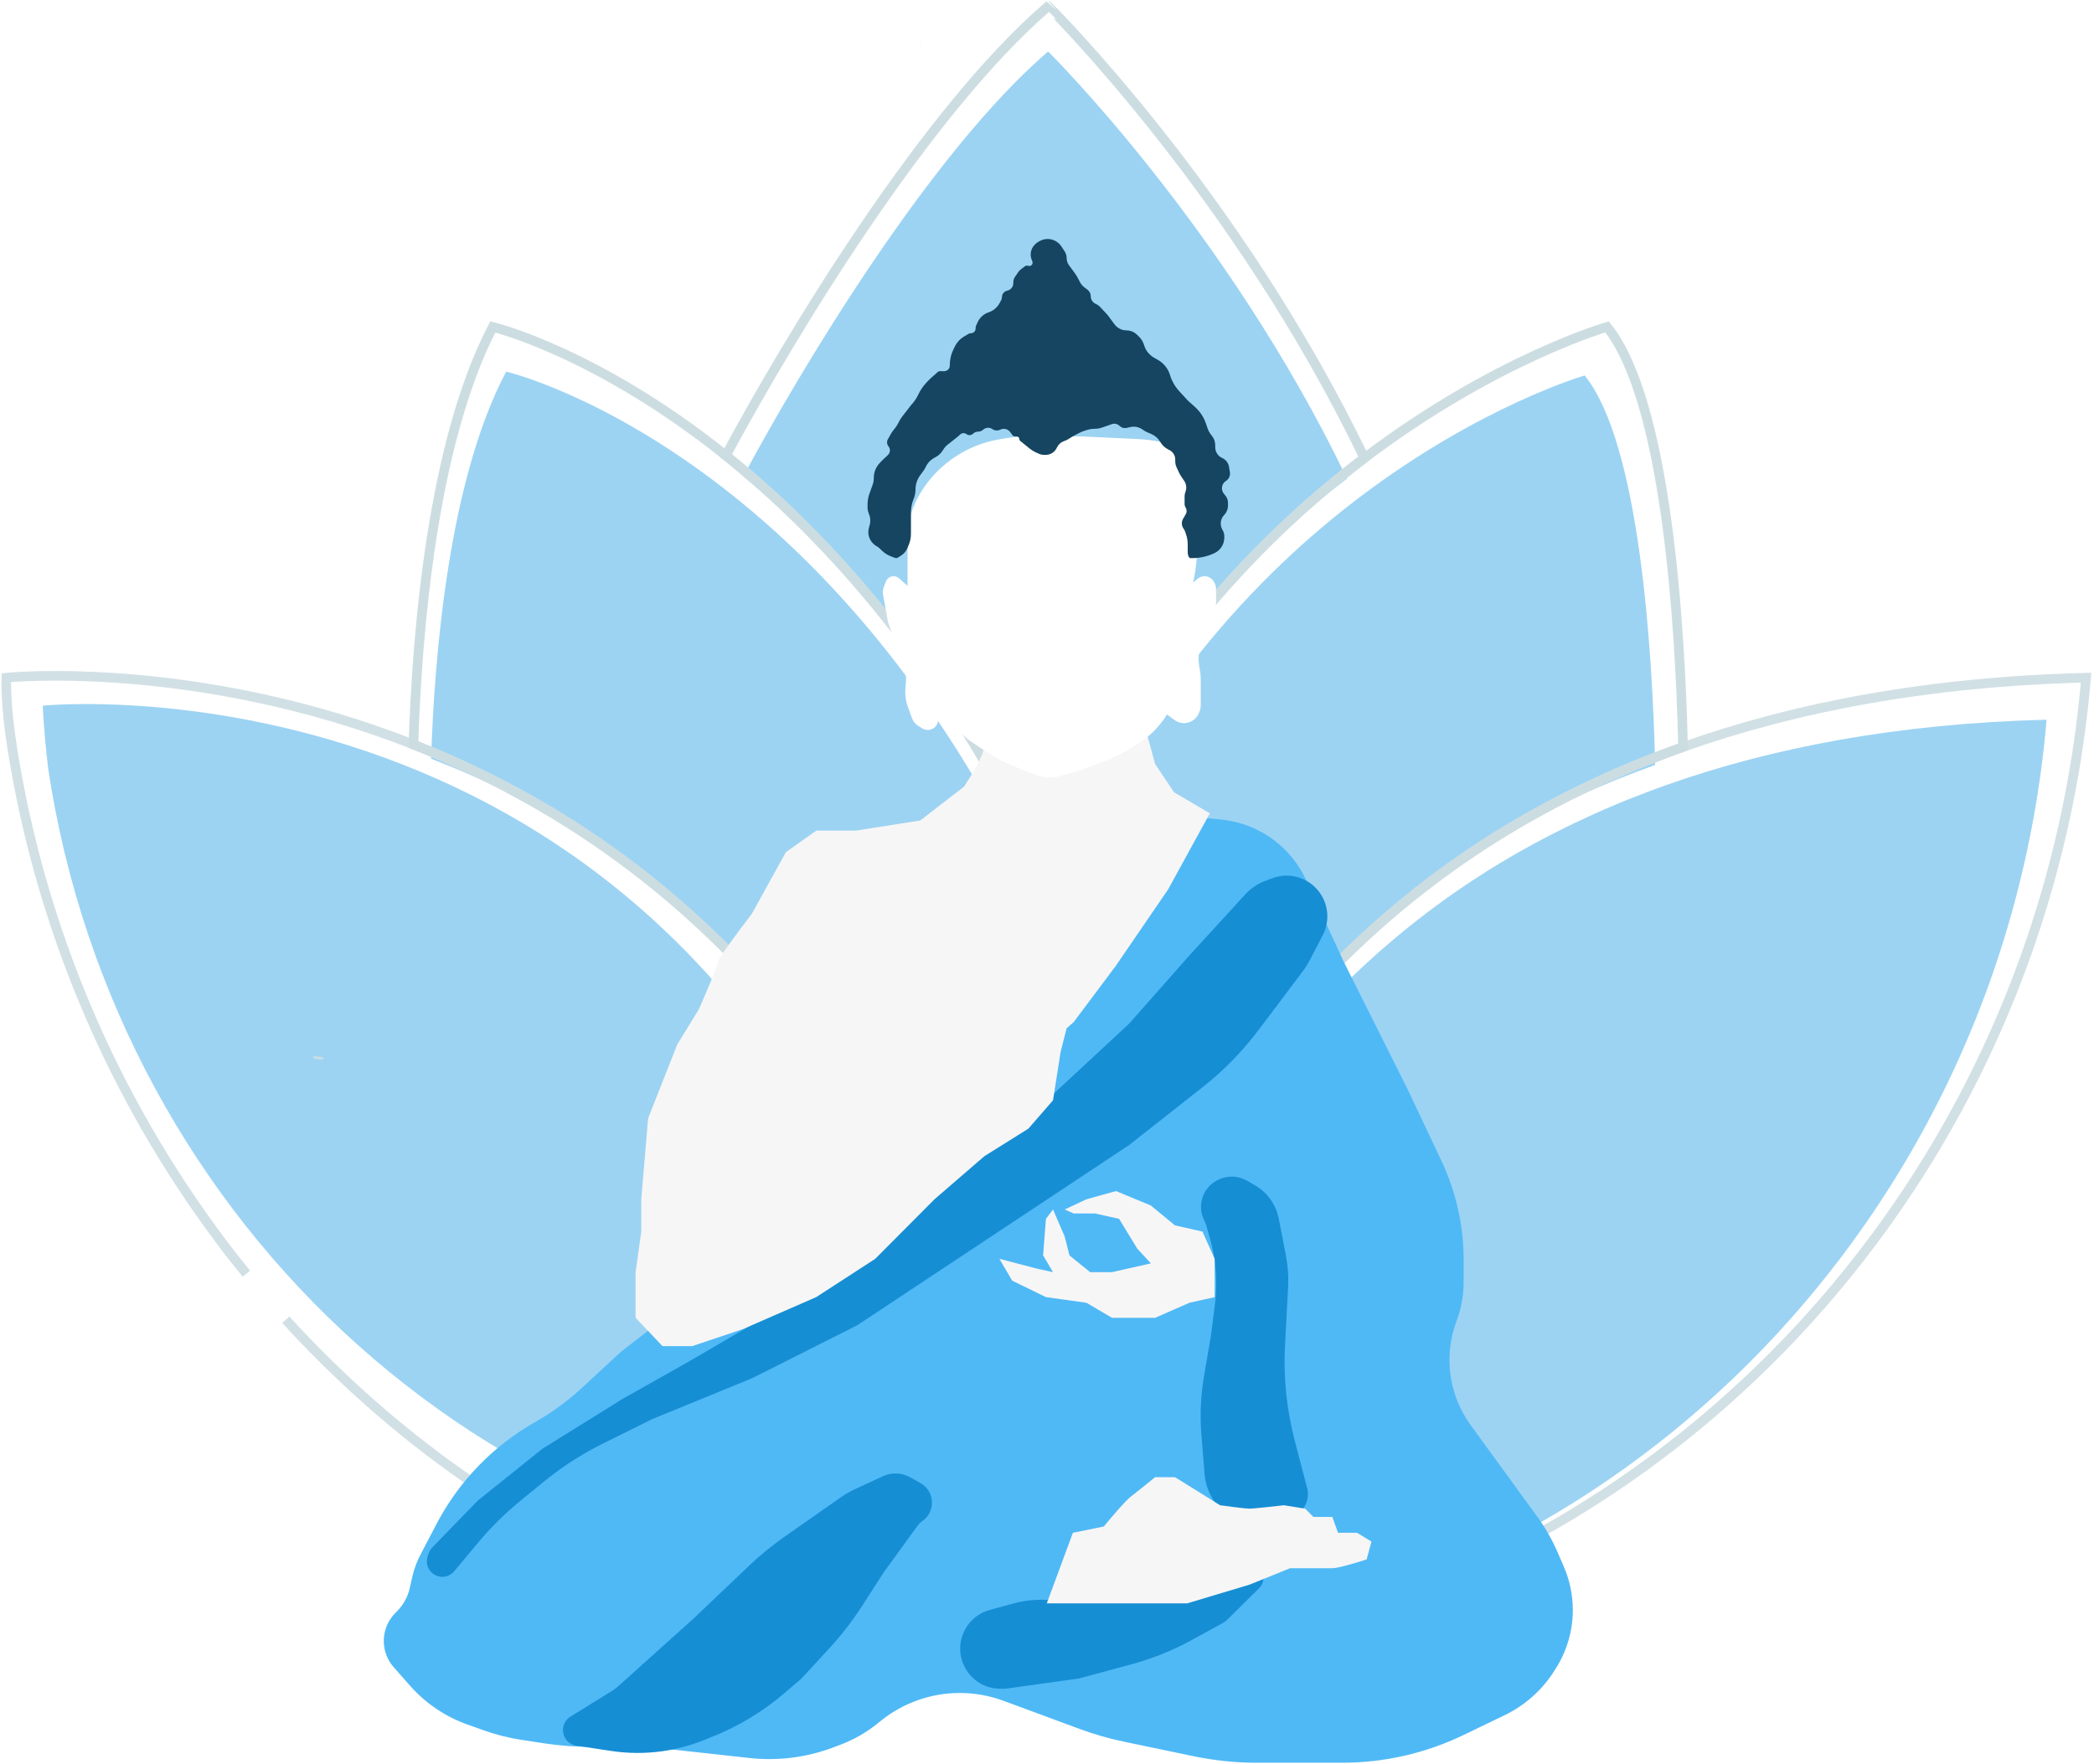 <svg width="336" height="283" viewBox="0 0 336 283" fill="none" xmlns="http://www.w3.org/2000/svg">
<path d="M147.677 7.078C147.658 7.044 147.642 7.009 147.627 6.973L147.65 6.95C147.663 6.992 147.672 7.034 147.677 7.078Z" fill="#9CD3F3"/>
<path d="M147.77 7.545C147.734 7.418 147.708 7.288 147.692 7.156C147.756 7.276 147.783 7.411 147.77 7.545Z" fill="#9CD3F3"/>
<path d="M165.239 141.446C165.142 141.668 165.06 141.886 164.963 142.115C157.784 159.595 152.776 180.509 151.613 205.537C131.683 156.717 98.621 133.085 69.171 121.738C69.7 105.425 71.967 77.056 81.227 59.627C81.227 59.627 96.906 63.294 116.641 78.756C132.212 90.955 150.33 110.519 165.239 141.446Z" fill="#9CD3F3"/>
<path d="M168.18 141.182L167.507 141.03C167.604 140.797 167.69 140.575 167.783 140.35C167.915 140.622 168.052 140.929 168.18 141.182Z" fill="#9CD3F3"/>
<path d="M168.18 141.182L167.507 141.03C167.604 140.797 167.69 140.575 167.783 140.35C167.915 140.622 168.052 140.929 168.18 141.182Z" fill="#9CD3F3"/>
<path d="M155.292 253.24C155.102 253.24 154.904 253.24 154.717 253.24C80.356 253.24 18.758 196.888 7.722 123.266C6.979 116.982 6.866 113.23 6.866 113.23C6.866 113.23 33.699 110.507 64.809 122.753C92.4 133.614 123.362 156.227 142.024 202.939V202.974C142.137 203.254 142.249 203.53 142.351 203.822C147.927 217.957 152.368 234.286 155.269 253.135C155.281 253.17 155.292 253.205 155.292 253.24Z" fill="#9CD3F3"/>
<path d="M328.392 115.485C321.287 198.871 253.642 264.346 171.162 264.681C171.208 260.893 172.394 218.09 198.231 179.284C209.78 161.772 225.294 147.23 243.516 136.838C244.033 136.539 244.535 136.255 245.071 135.971C245.705 135.609 246.354 135.263 247.016 134.917C247.183 134.82 247.362 134.73 247.544 134.633C248.178 134.299 248.812 133.964 249.462 133.641C249.796 133.47 250.13 133.295 250.48 133.136C251.173 132.778 251.88 132.428 252.588 132.094C253.296 131.759 253.918 131.464 254.591 131.157L254.828 131.044C255.334 130.807 255.835 130.585 256.349 130.363C256.986 130.064 257.62 129.792 258.266 129.519C260.148 128.703 262.088 127.925 264.068 127.186L264.752 126.926C265.588 126.603 266.428 126.296 267.28 125.996C284.39 119.93 304.592 116.076 328.392 115.485Z" fill="#9CD3F3"/>
<path d="M216.134 76.799C199.284 89.562 180.304 109.679 167.782 140.349C152.884 108.812 134.817 88.855 119.277 76.415C128.455 59.304 149.256 24.527 168.178 8.26C168.178 8.26 196.827 36.559 216.134 76.799Z" fill="#9CD3F3"/>
<path d="M265.581 122.741C264.749 123.033 263.924 123.336 263.1 123.651L262.431 123.908C260.487 124.635 258.589 125.401 256.742 126.202C256.108 126.471 255.486 126.735 254.864 127.027C254.358 127.248 253.864 127.466 253.37 127.695L253.133 127.804C252.476 128.108 251.819 128.411 251.189 128.73C250.559 129.049 249.801 129.395 249.116 129.749C248.778 129.904 248.447 130.075 248.121 130.247C247.483 130.562 246.861 130.888 246.238 131.219C246.063 131.316 245.885 131.398 245.721 131.495C245.087 131.837 244.454 132.175 243.827 132.529C243.31 132.809 242.816 133.085 242.311 133.377C224.43 143.57 209.203 157.835 197.866 175.014C172.527 213.077 171.361 255.068 171.314 258.781L171.256 258.672C168.222 238.964 163.583 221.893 157.75 207.115L158.209 205.611L157.412 206.229C157.412 206.229 157.412 206.229 157.412 206.205C158.551 181.17 163.451 160.237 170.482 142.764L171.139 142.908L170.75 142.096C183.035 112.008 201.654 92.277 218.193 79.759C237.672 65.02 254.277 60.249 254.277 60.249C263.135 71.2 265.157 104.697 265.581 122.741Z" fill="#9CD3F3"/>
<path d="M153.406 209.897V209.857C153.406 209.857 153.406 209.881 153.406 209.897Z" stroke="#CCDDE2" stroke-width="1.544" stroke-miterlimit="10"/>
<path d="M167.779 140.731C167.678 140.968 167.588 141.201 167.487 141.45C159.908 160.295 154.623 182.869 153.39 209.869C132.352 157.203 97.443 131.705 66.337 119.467C66.893 101.867 69.288 71.266 79.073 52.46C79.073 52.46 95.627 56.415 116.467 73.098C132.908 86.257 152.037 107.365 167.779 140.731Z" stroke="#CCDDE2" stroke-width="1.544" stroke-miterlimit="10"/>
<path d="M168.199 141.61L167.487 141.45C167.588 141.202 167.678 140.968 167.779 140.731C167.919 141.019 168.051 141.318 168.199 141.61Z" stroke="#CCDDE2" stroke-width="1.544" stroke-miterlimit="10"/>
<path d="M153.406 209.897V209.857C153.406 209.857 153.406 209.881 153.406 209.897Z" stroke="#CCDDE2" stroke-width="1.544" stroke-miterlimit="10"/>
<path d="M168.199 141.61L167.487 141.45C167.588 141.202 167.678 140.968 167.779 140.731C167.919 141.019 168.051 141.318 168.199 141.61Z" stroke="#CCDDE2" stroke-width="1.544" stroke-miterlimit="10"/>
<path opacity="0.9" d="M39.532 204.37C38.159 202.694 36.81 200.979 35.511 199.237C18.027 175.976 6.509 148.785 1.966 120.043C0.835 113 1.01 108.73 1.01 108.73C1.01 108.73 31.245 105.666 66.341 119.467C97.451 131.709 132.348 157.188 153.39 209.869V209.912C153.519 210.227 153.651 210.542 153.756 210.868C160.056 226.812 165.057 245.214 168.331 266.477C168.331 266.516 168.331 266.555 168.331 266.598C168.109 266.598 167.899 266.598 167.678 266.598C124.291 266.536 84.723 249.231 54.888 220.96C51.777 218.016 48.748 214.94 45.855 211.755" stroke="#CCDDE2" stroke-width="1.544" stroke-miterlimit="10"/>
<path d="M153.406 209.897V209.857C153.406 209.857 153.406 209.881 153.406 209.897Z" stroke="#CCDDE2" stroke-width="1.544" stroke-miterlimit="10"/>
<path opacity="0.9" d="M334.73 108.742C327.213 196.958 255.66 266.213 168.4 266.567C168.45 262.562 169.707 217.281 197.033 176.228C209.254 157.704 225.669 142.322 244.946 131.328C245.494 131.013 246.027 130.714 246.583 130.414C247.256 130.025 247.94 129.668 248.625 129.298C248.8 129.193 248.99 129.104 249.181 128.999C249.854 128.645 250.526 128.291 251.211 127.953C251.565 127.766 251.919 127.564 252.288 127.412C253.023 127.023 253.77 126.669 254.52 126.315C255.271 125.962 255.924 125.647 256.636 125.32L256.888 125.199C257.421 124.95 257.954 124.717 258.498 124.48C259.171 124.165 259.84 123.877 260.524 123.589C262.515 122.726 264.569 121.902 266.661 121.116L267.384 120.84C268.271 120.502 269.157 120.171 270.06 119.86C288.185 113.428 309.558 109.368 334.73 108.742Z" stroke="#CCDDE2" stroke-width="1.544" stroke-miterlimit="10"/>
<path d="M218.928 73.506C201.106 87.004 181.024 108.283 167.779 140.731C152.038 107.365 132.909 86.257 116.467 73.097C126.189 54.987 148.184 18.208 168.188 1C168.199 1 198.481 30.936 218.928 73.506Z" stroke="#CCDDE2" stroke-width="1.544" stroke-miterlimit="10"/>
<path d="M51.089 169.827V169.889C51.093 169.863 51.093 169.837 51.089 169.811C51.089 169.784 51.089 169.757 51.089 169.706C51.083 169.662 51.083 169.618 51.089 169.574C51.083 169.658 51.083 169.743 51.089 169.827Z" stroke="#CCDDE2" stroke-width="1.544" stroke-miterlimit="10"/>
<path d="M270.06 119.86C269.158 120.171 268.272 120.501 267.385 120.84L266.662 121.116C264.57 121.894 262.516 122.726 260.525 123.589C259.841 123.877 259.172 124.165 258.499 124.48C257.955 124.717 257.422 124.95 256.889 125.199L256.637 125.32C255.925 125.646 255.217 125.973 254.521 126.315C253.825 126.657 253.024 127.034 252.289 127.412C251.9 127.583 251.566 127.766 251.212 127.952C250.527 128.291 249.855 128.644 249.182 128.998C248.991 129.103 248.793 129.193 248.626 129.298C247.941 129.667 247.257 130.033 246.584 130.414C246.028 130.713 245.495 131.013 244.947 131.328C225.67 142.322 209.255 157.704 197.034 176.227C169.707 217.281 168.451 262.557 168.401 266.567L168.335 266.45C165.064 245.198 160.059 226.785 153.771 210.841L154.265 209.219L153.406 209.888C153.406 209.888 153.406 209.888 153.406 209.861C154.638 182.861 159.923 160.287 167.502 141.442L168.214 141.602C168.074 141.31 167.934 141.011 167.794 140.723C181.039 108.275 201.121 86.996 218.943 73.498C239.942 57.601 257.858 52.452 257.858 52.452C267.424 64.274 269.602 100.4 270.06 119.86Z" stroke="#CCDDE2" stroke-width="1.544" stroke-miterlimit="10"/>
<path d="M162.857 159.094L172.689 142.426C177.188 134.797 185.711 130.478 194.524 131.359L195.975 131.504C198.678 131.774 201.275 132.696 203.543 134.19C206.163 135.915 208.248 138.34 209.561 141.189L215.606 154.302L225.843 174.733L231.278 186.233C233.632 191.214 234.853 196.655 234.853 202.164V205.722C234.853 207.856 234.468 209.973 233.716 211.971C231.614 217.555 232.46 223.822 235.969 228.649L246.704 243.417C247.991 245.186 249.077 247.093 249.944 249.101L250.94 251.409C251.884 253.596 252.371 255.953 252.371 258.336C252.371 261.625 251.443 264.847 249.694 267.633L249.412 268.08C247.48 271.157 244.72 273.626 241.449 275.205L234.843 278.392C228.77 281.323 222.114 282.844 215.371 282.844H201.703C198.27 282.844 194.847 282.491 191.487 281.79L180.344 279.464C177.919 278.958 175.535 278.272 173.212 277.413L161.034 272.908C158.787 272.077 156.41 271.651 154.014 271.651C149.353 271.651 144.835 273.26 141.223 276.206L140.877 276.489C139.079 277.956 137.055 279.122 134.884 279.941L133.722 280.38C129.432 282 124.82 282.583 120.262 282.083L103.99 280.296H94.821C92.292 280.296 89.767 280.104 87.267 279.722L83.707 279.178C81.642 278.863 79.612 278.352 77.643 277.652L75.02 276.72C71.46 275.455 68.28 273.303 65.78 270.469L63.172 267.51C62.487 266.733 62.002 265.801 61.76 264.794C61.252 262.687 61.853 260.467 63.353 258.904L63.816 258.423C64.766 257.432 65.43 256.201 65.736 254.863L66.167 252.974C66.447 251.75 66.883 250.567 67.466 249.454L70.05 244.522C73.642 237.667 79.133 231.993 85.867 228.178C88.567 226.649 91.081 224.812 93.359 222.705L99.622 216.913L130.7 192.842L154.66 169.526C157.844 166.428 160.6 162.92 162.857 159.094Z" fill="#4FB9F6"/>
<path d="M210.224 153.957L212.249 150.055C213.363 147.909 213.201 145.323 211.829 143.331C210.12 140.85 206.936 139.858 204.119 140.929L202.945 141.375C201.756 141.827 200.689 142.551 199.83 143.49L190.853 153.301L181.161 164.267L166.601 177.781L148.036 193.024L137.181 202.088C135.048 203.869 132.77 205.469 130.371 206.871L110.861 218.278L99.895 224.466L87.018 232.474L76.689 240.755L69.378 248.282C69.099 248.569 68.889 248.916 68.764 249.296L68.616 249.744C67.862 252.031 70.473 253.947 72.429 252.543C72.599 252.42 72.753 252.277 72.888 252.116L76.731 247.509C78.761 245.075 81.02 242.841 83.476 240.837L87.31 237.707C90.201 235.348 93.346 233.32 96.688 231.661L104.673 227.697L120.69 221.144L137.571 212.636L163.87 195.208L181.161 183.742L192.933 174.477C196.325 171.807 199.357 168.71 201.953 165.262L208.994 155.91C209.458 155.294 209.869 154.641 210.224 153.957Z" fill="#168ED4"/>
<path d="M195.807 189.152L195.718 189.188C193.102 190.248 191.953 193.321 193.234 195.837C193.375 196.115 193.489 196.406 193.575 196.706L194.15 198.733C195.127 202.172 195.397 205.773 194.944 209.319L194.311 214.274L193.177 220.944C192.661 223.978 192.524 227.064 192.77 230.132L193.279 236.477C193.389 237.855 193.809 239.192 194.506 240.386L194.647 240.627C196.653 244.063 200.706 245.738 204.553 244.72L204.937 244.618C205.494 244.471 206.028 244.244 206.522 243.946L207.989 243.06C209.522 242.135 210.225 240.281 209.691 238.571L207.746 231.132C206.441 226.142 205.917 220.979 206.191 215.829L206.686 206.543C206.778 204.817 206.657 203.087 206.327 201.391L205.189 195.544C204.753 193.306 203.375 191.364 201.407 190.214L200.124 189.463C198.811 188.696 197.217 188.581 195.807 189.152Z" fill="#168ED4"/>
<path d="M162.693 257.268L158.824 258.32C157.216 258.757 155.84 259.801 154.986 261.232C152.424 265.523 155.516 270.969 160.513 270.969H161.322L173.107 269.33L181.564 267.045C184.894 266.145 188.105 264.856 191.133 263.204L195.962 260.571C196.376 260.345 196.756 260.062 197.092 259.73L202.07 254.801C203.432 253.452 202.477 251.13 200.56 251.13C200.429 251.13 200.298 251.142 200.169 251.166L194.215 252.268C191.77 252.721 189.387 253.463 187.118 254.478L186.72 254.656C181.888 256.816 176.568 257.65 171.307 257.071L168.778 256.793C166.738 256.569 164.674 256.73 162.693 257.268Z" fill="#168ED4"/>
<path d="M141.757 252.358L147.186 244.876C147.418 244.558 147.699 244.28 148.02 244.052C150.181 242.522 150.009 239.262 147.698 237.969L146.034 237.038C144.691 236.286 143.068 236.224 141.671 236.87L137.193 238.94C136.415 239.3 135.67 239.729 134.968 240.221L125.912 246.56C123.859 247.997 121.917 249.586 120.102 251.314L111.362 259.639L99.175 270.593C98.897 270.843 98.598 271.067 98.281 271.264L91.528 275.452C89.719 276.574 90.02 279.293 92.031 279.992C92.177 280.043 92.328 280.081 92.482 280.104L98.033 280.948C100.747 281.361 103.506 281.379 106.225 281.002C108.519 280.685 110.765 280.088 112.914 279.227L114.368 278.644C118.554 276.966 122.437 274.614 125.862 271.681L128.607 269.33L133.088 264.464C135.041 262.343 136.808 260.057 138.367 257.631L141.757 252.358Z" fill="#168ED4"/>
<path d="M177.111 244.942L172.152 245.943L167.966 257.272H172.152H182.026H190.489L200.499 254.269L207.006 251.63H213.786C214.732 251.63 217.85 250.69 219.291 250.22L220.065 247.353L217.744 245.943H214.696L213.786 243.394H210.737L209.417 242.075L206.005 241.529C204.427 241.711 201.118 242.075 200.499 242.075C199.88 242.075 197.087 241.711 195.767 241.529L191.399 238.799L188.532 237.024H185.347C184.437 237.767 182.39 239.427 181.48 240.118C180.57 240.81 178.188 243.622 177.111 244.942Z" fill="#F7F6F6"/>
<path d="M174.336 192.433L170.832 194.071L172.288 194.708H175.701L179.568 195.572L182.481 200.35L184.665 202.716L178.431 204.127H174.927L171.606 201.442L170.832 198.393L168.967 194.071L167.829 195.572L167.374 201.442L168.967 204.127L166.464 203.581L160.367 201.988L162.414 205.492L167.829 208.131L174.336 209.041L178.431 211.452H185.347L190.853 209.041L194.902 208.131V201.988L192.946 197.62L188.532 196.619L184.665 193.434L179.068 191.113L174.336 192.433Z" fill="#F7F6F6"/>
<path d="M163.961 118.948L157.864 116.354V119.994C157.864 121.195 155.741 124.651 154.679 126.228L147.672 131.643L137.343 133.281H130.973L126.104 136.739L120.644 146.613C118.839 148.964 115.229 153.793 115.229 154.302C115.229 154.812 113.167 159.611 112.135 161.947L108.677 167.589L103.99 179.465L102.898 192.433V197.62L101.988 204.127V211.452L106.311 216.003H111.043L119.188 213.272L130.973 208.131L140.437 201.988L149.947 192.433L157.955 185.516L165.008 181.103L168.967 176.553L170.195 168.726L171.151 164.995L172.288 163.994L179.068 154.939L187.44 142.699L194.129 130.505L188.396 127.138L185.347 122.588L184.119 118.083L183.527 113.897L176.383 118.083L169.695 119.994L163.961 118.948Z" fill="#F7F6F6"/>
<g filter="url(#filter0_d)">
<path d="M155.361 114.67L150.538 110.438V111.458C150.538 111.829 150.415 112.19 150.187 112.483C149.662 113.157 148.714 113.327 147.988 112.877L147.357 112.485C146.883 112.191 146.521 111.746 146.329 111.222L145.72 109.555C145.298 108.402 145.162 107.156 145.321 105.938C145.518 104.428 145.265 102.885 144.591 101.52L144.226 100.78C144.006 100.333 143.818 99.872 143.663 99.399L142.484 95.787L141.706 91.503C141.62 91.031 141.667 90.545 141.842 90.099L142.154 89.303C142.354 88.795 142.843 88.461 143.389 88.461C143.715 88.461 144.029 88.581 144.272 88.799L145.624 90.008V80.953C145.624 80.895 145.643 80.758 145.676 80.558C146.454 75.878 149.389 71.848 153.351 69.239C155.428 67.872 157.763 66.945 160.212 66.517L161.088 66.364C162.364 66.141 163.657 66.029 164.953 66.029H173.517L182.003 66.419C184.256 66.523 186.54 66.763 188.587 67.709C189.621 68.187 190.443 68.738 190.443 69.259C190.443 70.579 193.264 75.22 192.673 77.222C192.582 77.53 192.519 77.901 192.477 78.312C192.122 81.827 192.3 85.405 191.571 88.862L191.444 89.462L192.201 88.845C192.506 88.597 192.888 88.461 193.281 88.461C193.915 88.461 194.496 88.811 194.793 89.371L194.891 89.556C195.048 89.853 195.13 90.184 195.13 90.519V92.415C195.13 93.264 195.018 94.109 194.798 94.929L194.648 95.486C194.425 96.318 194.067 97.108 193.589 97.825L193.443 98.044C192.935 98.806 192.59 99.665 192.429 100.567C192.289 101.348 192.29 102.147 192.432 102.928L192.521 103.415C192.622 103.971 192.673 104.534 192.673 105.098V106.662V109.129C192.673 109.571 192.572 110.008 192.377 110.405L192.287 110.59C191.855 111.472 190.958 112.031 189.976 112.031C189.422 112.031 188.884 111.853 188.44 111.522L187.258 110.643C186.032 112.631 184.347 114.296 182.344 115.498L180.884 116.374C179.797 117.027 178.654 117.582 177.469 118.034L173.881 119.402L170.497 120.424C169.844 120.621 169.166 120.722 168.483 120.722C167.6 120.722 166.725 120.554 165.904 120.226L162.707 118.952C161.03 118.283 159.432 117.435 157.939 116.421L155.361 114.67Z" fill="white"/>
</g>
<path d="M144.588 89.143L144.059 89.478C143.982 89.527 143.892 89.553 143.8 89.553C143.743 89.553 143.686 89.543 143.632 89.523L142.994 89.286C142.418 89.072 141.896 88.737 141.462 88.303L141.239 88.08C141.069 87.91 140.878 87.763 140.67 87.643L140.61 87.609C140.087 87.307 139.688 86.83 139.482 86.262C139.304 85.769 139.282 85.232 139.419 84.725L139.556 84.221C139.714 83.638 139.669 83.017 139.429 82.462C139.283 82.127 139.208 81.766 139.208 81.401V80.918C139.208 80.339 139.309 79.765 139.506 79.221L139.8 78.405L140.006 77.832C140.141 77.459 140.21 77.065 140.21 76.668C140.21 75.796 140.541 74.957 141.136 74.32L141.529 73.901L142.479 73.004C142.866 72.638 142.904 72.034 142.566 71.622C142.298 71.296 142.26 70.838 142.47 70.472L143.059 69.447C143.131 69.322 143.213 69.203 143.303 69.091L143.559 68.776C143.812 68.463 144.029 68.12 144.203 67.756C144.361 67.425 144.555 67.111 144.78 66.821L146.17 65.028C146.653 64.515 147.053 63.931 147.356 63.296L147.4 63.204C148.023 61.9 149.071 60.881 150.18 59.956C150.272 59.879 150.348 59.809 150.402 59.75C150.565 59.568 150.804 59.53 151.035 59.556C151.41 59.599 151.82 59.583 152.102 59.333C152.294 59.164 152.404 58.921 152.404 58.665V58.567V58.551C152.404 57.693 152.601 56.847 152.979 56.077L153.222 55.583C153.549 54.917 154.065 54.363 154.705 53.988L155.413 53.574C155.528 53.506 155.659 53.471 155.793 53.471C156.208 53.471 156.545 53.134 156.545 52.719V52.61C156.545 52.487 156.571 52.366 156.621 52.255L156.88 51.684C157.217 50.938 157.853 50.369 158.632 50.117C158.847 50.048 159.054 49.953 159.248 49.835L159.27 49.822C159.75 49.529 160.142 49.114 160.405 48.618L160.655 48.147C160.735 47.998 160.776 47.831 160.776 47.661C160.776 47.196 161.088 46.787 161.537 46.664L161.686 46.623C162.224 46.475 162.596 45.986 162.596 45.428V45.269C162.596 44.98 162.683 44.697 162.845 44.458L163.366 43.688C163.489 43.507 163.641 43.347 163.815 43.215L164.455 42.728C164.601 42.617 164.796 42.589 164.968 42.651C165.317 42.778 165.69 42.522 165.69 42.151C165.69 42.084 165.678 42.018 165.653 41.955L165.535 41.655C165.214 40.843 165.398 39.917 166.005 39.289L166.078 39.213C166.243 39.042 166.433 38.897 166.641 38.782L166.829 38.678C167.596 38.254 168.524 38.24 169.304 38.639C169.709 38.847 170.054 39.155 170.304 39.535L170.829 40.332C171.039 40.651 171.151 41.025 171.151 41.406C171.151 41.824 171.285 42.231 171.533 42.567L172.42 43.767C172.605 44.017 172.77 44.281 172.915 44.555L173.299 45.282C173.472 45.61 173.716 45.896 174.013 46.119L174.486 46.474C174.821 46.725 175.018 47.119 175.018 47.538C175.018 48.049 175.311 48.515 175.772 48.737L175.967 48.831C176.152 48.92 176.319 49.043 176.46 49.192L177.703 50.513L178.819 52.025C179.013 52.288 179.259 52.51 179.54 52.676L179.556 52.685C179.921 52.901 180.338 53.016 180.763 53.016C181.369 53.016 181.952 53.247 182.393 53.663L182.701 53.955C183.123 54.353 183.43 54.856 183.591 55.413C183.758 55.988 184.079 56.505 184.521 56.908L184.579 56.961C184.787 57.151 185.017 57.316 185.264 57.451L185.721 57.701C186.733 58.254 187.477 59.194 187.785 60.306C187.858 60.571 187.957 60.83 188.081 61.076L188.175 61.264C188.442 61.799 188.783 62.294 189.186 62.734L190.58 64.254L191.755 65.312C192.183 65.697 192.556 66.139 192.864 66.626C193.13 67.045 193.345 67.495 193.506 67.965L193.766 68.728C193.886 69.08 194.062 69.41 194.288 69.705L194.5 69.981C194.82 70.398 194.993 70.91 194.993 71.436V71.767C194.993 72.511 195.432 73.186 196.112 73.488C196.692 73.746 197.103 74.278 197.205 74.904L197.347 75.768C197.437 76.319 197.189 76.87 196.717 77.167C196.017 77.609 195.856 78.562 196.374 79.209L196.65 79.555C196.903 79.871 197.041 80.264 197.041 80.669V81.12C197.041 81.657 196.842 82.175 196.483 82.575L196.386 82.683C195.802 83.331 195.712 84.285 196.164 85.031C196.351 85.34 196.449 85.695 196.449 86.056V86.267C196.449 87.232 195.941 88.126 195.111 88.619L194.993 88.689C193.856 89.257 192.602 89.553 191.331 89.553H191.035C190.707 89.553 190.595 88.977 190.58 88.689V87.332C190.58 86.814 190.496 86.3 190.332 85.808L190.155 85.277C190.105 85.126 190.03 84.984 189.934 84.857C189.581 84.394 189.54 83.765 189.83 83.26L190.271 82.493C190.46 82.162 190.45 81.753 190.242 81.433C190.136 81.269 190.079 81.077 190.079 80.88V79.632C190.079 79.393 190.124 79.156 190.212 78.933C190.442 78.346 190.369 77.684 190.017 77.162L189.507 76.407C189.403 76.253 189.311 76.092 189.232 75.924L188.803 75.014C188.654 74.7 188.578 74.358 188.578 74.011V73.709C188.578 73.251 188.388 72.813 188.053 72.501C187.948 72.403 187.831 72.32 187.705 72.252L187.39 72.083C186.887 71.814 186.469 71.41 186.182 70.918C185.847 70.343 185.335 69.893 184.723 69.632L184.127 69.379C183.94 69.3 183.76 69.203 183.59 69.092L183.236 68.86C182.695 68.504 182.033 68.382 181.4 68.522L180.757 68.663C180.356 68.751 179.939 68.629 179.649 68.34C179.322 68.012 178.835 67.902 178.399 68.057L177.703 68.304L176.854 68.596C176.452 68.734 176.03 68.805 175.605 68.805C175.216 68.805 174.829 68.864 174.458 68.98L174.113 69.087C173.747 69.202 173.391 69.35 173.052 69.531L172.106 70.033L171.366 70.491C171.223 70.58 171.071 70.654 170.913 70.713L170.695 70.793C170.2 70.977 169.8 71.35 169.582 71.831C169.263 72.537 168.559 72.991 167.784 72.991H167.591C167.268 72.991 166.949 72.922 166.655 72.789L166.218 72.592C165.868 72.434 165.539 72.231 165.24 71.99L163.7 70.745C163.606 70.669 163.552 70.554 163.552 70.433C163.552 70.212 163.373 70.033 163.151 70.033H162.923C162.718 70.033 162.526 69.933 162.408 69.766L162.115 69.349C161.875 69.008 161.483 68.805 161.066 68.805C160.875 68.805 160.687 68.847 160.515 68.929L160.454 68.958C160.063 69.144 159.598 69.103 159.242 68.855C158.785 68.535 158.157 68.576 157.745 68.953C157.531 69.149 157.248 69.26 156.957 69.26H156.931C156.681 69.26 156.439 69.345 156.245 69.502L156.075 69.64C155.789 69.871 155.382 69.88 155.086 69.661C154.772 69.429 154.335 69.455 154.051 69.724L153.723 70.033L152.404 71.08L152.114 71.301C151.795 71.546 151.526 71.85 151.322 72.197C151.019 72.715 150.571 73.134 150.034 73.402L150.009 73.414C149.379 73.73 148.87 74.245 148.563 74.88L148.503 75.004C148.404 75.208 148.286 75.403 148.151 75.585L147.667 76.235C147.168 76.906 146.898 77.719 146.898 78.555C146.898 79.028 146.812 79.496 146.644 79.938L146.534 80.225C146.294 80.857 146.17 81.528 146.17 82.204V84.093V85.681C146.17 86.255 146.06 86.824 145.844 87.356L145.624 87.901C145.417 88.413 145.055 88.848 144.588 89.143Z" fill="#154560"/>
<defs>
<filter id="filter0_d" x="137.664" y="66.029" width="61.466" height="62.693" filterUnits="userSpaceOnUse" color-interpolation-filters="sRGB">
<feFlood flood-opacity="0" result="BackgroundImageFix"/>
<feColorMatrix in="SourceAlpha" type="matrix" values="0 0 0 0 0 0 0 0 0 0 0 0 0 0 0 0 0 0 127 0" result="hardAlpha"/>
<feOffset dy="4"/>
<feGaussianBlur stdDeviation="2"/>
<feComposite in2="hardAlpha" operator="out"/>
<feColorMatrix type="matrix" values="0 0 0 0 0 0 0 0 0 0 0 0 0 0 0 0 0 0 0.05 0"/>
<feBlend mode="normal" in2="BackgroundImageFix" result="effect1_dropShadow"/>
<feBlend mode="normal" in="SourceGraphic" in2="effect1_dropShadow" result="shape"/>
</filter>
</defs>
</svg>
